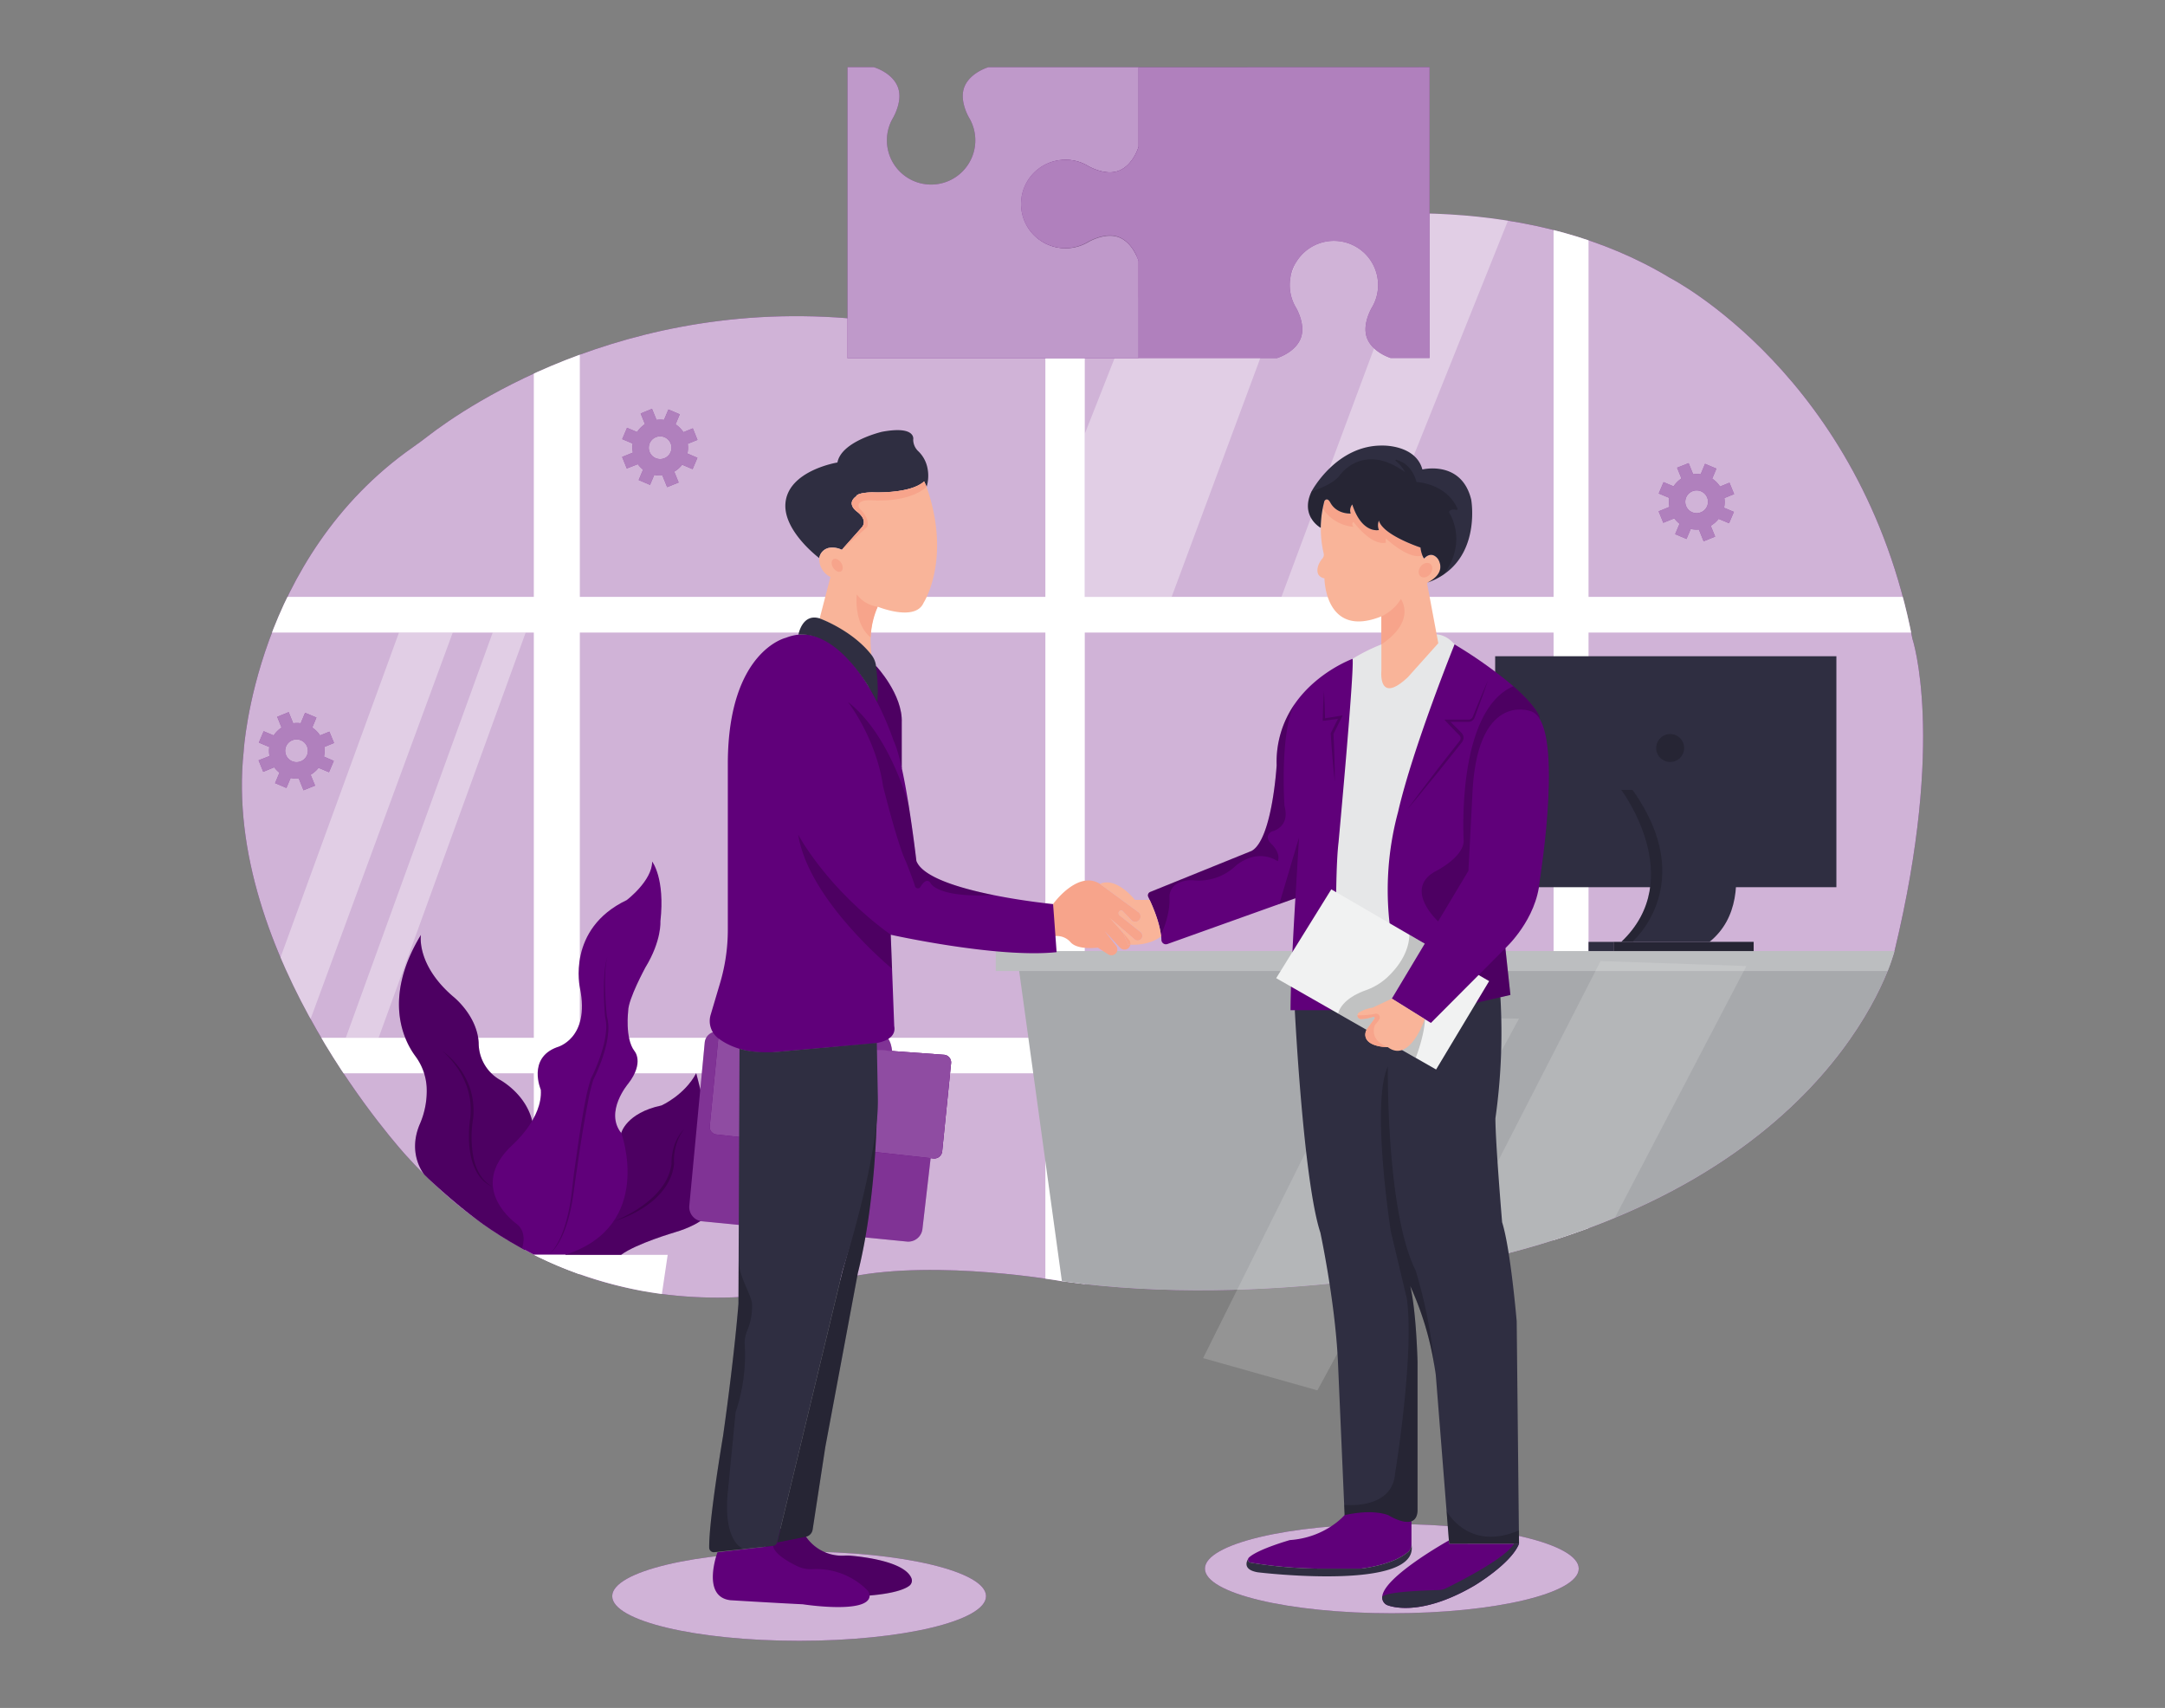 <svg id="e2740bb1-4cee-4486-881b-af292fe4e0c1" data-name="Layer 1" xmlns="http://www.w3.org/2000/svg" xmlns:xlink="http://www.w3.org/1999/xlink" width="865.76" height="682.89" viewBox="0 0 865.76 682.89"><rect x="0" y="0" width="865.76" height="682.89" fill="#808080" stroke="none"/><defs><clipPath id="f7d16e46-e396-44d0-bb61-8bf9f60d4f25"><path id="a0a7bbbe-ced6-4ed8-84b2-ea14a15a3df1" data-name="SVGID" d="M394.28,124.15s166.09-78.08,273.6-13c0,0,76.61,39.13,96.86,144.22,0,0,13.4,39.91-7.15,124.9,0,0-22.43,91.84-167.72,124,0,0-83.09,19.46-165.22,8,0,0-49.3-8.83-84.58-1.77,0,0-99.73,38-177.49-48.32,0,0-73.87-80-65.13-161.88,0,0,4.39-77.26,67.75-121.55q3.06-2.14,6-4.43c14.57-11.26,85-60.43,186.33-44.9C357.54,129.46,373.28,132.86,394.28,124.15Z" fill="none"/></clipPath></defs><ellipse cx="319.56" cy="638.2" rx="74.74" ry="17.84" fill="#60007a"/><ellipse cx="319.56" cy="638.2" rx="74.74" ry="17.84" fill="#fff" opacity="0.7"/><ellipse cx="556.58" cy="627.19" rx="74.74" ry="17.84" fill="#60007a"/><ellipse cx="556.58" cy="627.19" rx="74.74" ry="17.84" fill="#fff" opacity="0.7"/><path d="M394.28,124.15s166.09-78.08,273.6-13c0,0,76.61,39.13,96.86,144.22,0,0,13.4,39.91-7.15,124.9,0,0-22.43,91.84-167.72,124,0,0-83.09,19.46-165.22,8,0,0-49.3-8.83-84.58-1.77,0,0-99.73,38-177.49-48.32,0,0-73.87-80-65.13-161.88,0,0,4.39-77.26,67.75-121.55q3.06-2.14,6-4.43c14.57-11.26,85-60.43,186.33-44.9C357.54,129.46,373.28,132.86,394.28,124.15Z" fill="#60007a"/><path d="M394.28,124.15s166.09-78.08,273.6-13c0,0,76.61,39.13,96.86,144.22,0,0,13.4,39.91-7.15,124.9,0,0-22.43,91.84-167.72,124,0,0-83.09,19.46-165.22,8,0,0-49.3-8.83-84.58-1.77,0,0-99.73,38-177.49-48.32,0,0-73.87-80-65.13-161.88,0,0,4.39-77.26,67.75-121.55q3.06-2.14,6-4.43c14.57-11.26,85-60.43,186.33-44.9C357.54,129.46,373.28,132.86,394.28,124.15Z" fill="#fff" opacity="0.7"/><g clip-path="url(#f7d16e46-e396-44d0-bb61-8bf9f60d4f25)"><polygon points="557.06 333.37 538.55 341.95 585.4 369.18 557.06 333.37" fill="#d1d3d4"/><rect x="621.26" y="85.25" width="13.98" height="421.82" fill="#fff"/><rect x="111.12" y="414.95" width="556.76" height="14.18" fill="#fff"/><rect x="418.03" y="102.75" width="15.76" height="444.6" fill="#fff"/><polygon points="407 384.26 425.17 516.1 687.8 526.56 757.73 403.99 764.74 384.89 407 384.26" fill="#a7a9ac"/><rect x="398.19" y="380.26" width="366.55" height="7.99" fill="#bcbec0"/><polygon points="640.06 384.26 569.52 521.85 633.94 509.54 698.37 386.25 640.06 384.26" fill="#f1f2f2" opacity="0.18"/><rect x="96.73" y="238.65" width="678.54" height="14.26" fill="#fff"/><rect x="635.24" y="376.59" width="10.01" height="3.67" fill="#2f2e41"/><rect x="597.9" y="262.38" width="136.45" height="92.34" fill="#2f2e41"/><circle cx="667.88" cy="299.08" r="5.59" opacity="0.2"/><path d="M652.84,315.84h-4.5s26.73,35.44,0,60.75h4.37l26.73-6.31V333.37Z" fill="#2f2e41"/><path d="M652.84,315.84h-4.5s26.73,35.44,0,60.75h4.37l26.73-6.31V333.37Z" opacity="0.2"/><rect x="645.25" y="376.59" width="56.02" height="3.67" fill="#2f2e41"/><rect x="645.25" y="376.59" width="56.02" height="3.67" opacity="0.2"/><rect x="213.47" y="127.94" width="18.4" height="390.94" fill="#fff"/><polygon points="138.28 414.95 197.03 252.91 210.21 252.91 151.4 414.95 138.28 414.95" fill="#fff" opacity="0.36"/><path d="M213.47,501.72H267l-2.33,15.71A168.18,168.18,0,0,1,213.47,501.72Z" fill="#fff"/><path d="M248.4,453.08S250.35,445,264.52,442c0,0,9.21-4.09,13.89-12.9L289,470.41s4.24,15.43-19.16,22.31c0,0-15.41,4.51-21.47,9H226.1L244,465.43Z" fill="#60007a"/><path d="M248.4,453.08S250.35,445,264.52,442c0,0,9.21-4.09,13.89-12.9L289,470.41s4.24,15.43-19.16,22.31c0,0-15.41,4.51-21.47,9H226.1L244,465.43Z" opacity="0.2"/><path d="M245.26,488.4a61.56,61.56,0,0,0,7.79-3.79,46.83,46.83,0,0,0,7-5,29,29,0,0,0,5.59-6.38,20.24,20.24,0,0,0,2.9-7.89v.1a19.88,19.88,0,0,1,.25-3.87,22.69,22.69,0,0,1,.91-3.72,16.84,16.84,0,0,1,1.61-3.47,15.45,15.45,0,0,1,2.34-3,18.25,18.25,0,0,0-2,3.16,20.07,20.07,0,0,0-1.32,3.48,22.08,22.08,0,0,0-.78,7.33v.09a20.91,20.91,0,0,1-1,4.35,22.86,22.86,0,0,1-1.93,4,27.83,27.83,0,0,1-5.88,6.59,41,41,0,0,1-7.37,4.76,42.74,42.74,0,0,1-8.11,3.2Z" opacity="0.2"/><path d="M169.89,469.91s-7.1-8-2.15-20.13a33.15,33.15,0,0,0,2.88-15.06,23,23,0,0,0-4.52-12.44c-4.27-5.76-13.39-22.71,2.22-48.48,0,0-2,11.89,12.91,24.67,0,0,9.63,7.54,10.19,18.55a17,17,0,0,0,8.25,14.59s13.8,7.16,13.8,22l-3.62,46.19S194.33,493.08,169.89,469.91Z" fill="#60007a"/><path d="M169.89,469.91s-7.1-8-2.15-20.13a33.15,33.15,0,0,0,2.88-15.06,23,23,0,0,0-4.52-12.44c-4.27-5.76-13.39-22.71,2.22-48.48,0,0-2,11.89,12.91,24.67,0,0,9.63,7.54,10.19,18.55a17,17,0,0,0,8.25,14.59s13.8,7.16,13.8,22l-3.62,46.19S194.33,493.08,169.89,469.91Z" opacity="0.2"/><path d="M176.83,420.17a30.66,30.66,0,0,1,9.81,11.74,26.85,26.85,0,0,1,1.46,3.6,31.65,31.65,0,0,1,.88,3.8,30.45,30.45,0,0,1,.24,7.81,45.23,45.23,0,0,0,0,15.09,21.46,21.46,0,0,0,2.5,7.08,14.36,14.36,0,0,0,2.27,3,15.53,15.53,0,0,0,3,2.29,13.6,13.6,0,0,1-5.79-5,22.07,22.07,0,0,1-2.88-7.2,36.3,36.3,0,0,1-.8-7.71,47.49,47.49,0,0,1,.54-7.72,28.11,28.11,0,0,0-2.25-14.68,31,31,0,0,0-3.82-6.53A33.85,33.85,0,0,0,176.83,420.17Z" opacity="0.2"/><polygon points="159.55 252.91 107.17 396.54 122.48 412.1 181.05 252.91 159.55 252.91" fill="#fff" opacity="0.36"/><polygon points="468.53 85.25 433.8 173.46 433.8 238.65 468.53 238.65 529.63 74.09 468.53 85.25" fill="#fff" opacity="0.36"/><polygon points="572.91 76.39 512.44 238.65 542.68 238.64 605.7 81.55 572.91 76.39" fill="#fff" opacity="0.36"/><path d="M652.84,315.84h32s22.09,42-1.23,60.75H652.71S679.69,353.51,652.84,315.84Z" fill="#2f2e41"/><path d="M208.76,499.1s2.28-5.93-1.85-9.5c0,0-20.89-14.29-1.92-31.89,0,0,12.09-10.52,11.27-22,0,0-5.47-12.61,6.47-17,0,0,13.31-3.3,9.19-23.64,0,0-5.49-23.65,18.7-35.19,0,0,10.17-7.7,10.17-15.4,0,0,5.23,6.6,3.3,23.92,0,0,.55,7.7-6,18.42,0,0-6.87,12.64-6.87,17.32,0,0-1.37,11,2.48,16.07,0,0,4.12,4.54-2.48,13.07,0,0-9.62,11.27-2.75,19.79,0,0,13.47,36.94-22.26,48.57H213.54Z" fill="#60007a"/><path d="M219.22,501.72a12.47,12.47,0,0,0,3-3.42,27.74,27.74,0,0,0,2.12-4,52.16,52.16,0,0,0,2.76-8.71c1.44-5.94,1.79-12.07,2.66-18.15s1.71-12.14,2.7-18.19c.5-3,1-6.06,1.62-9.07a72.49,72.49,0,0,1,2.25-9v0l0,0c1-1.91,1.84-3.91,2.63-5.91a58.34,58.34,0,0,0,2.08-6.14,37,37,0,0,0,1.26-6.32,17.25,17.25,0,0,0-.35-6.33v-.07c-.32-4-.51-8-.44-12.05,0-2,.12-4,.31-6a31.42,31.42,0,0,1,1.06-5.92,32.27,32.27,0,0,0-.81,5.94c-.13,2-.15,4-.11,6,.08,4,.31,8,.72,12l0-.07a18.07,18.07,0,0,1,.52,6.62,34.79,34.79,0,0,1-1.2,6.5,61.56,61.56,0,0,1-2.06,6.24c-.8,2-1.66,4.06-2.64,6l0-.06a71.22,71.22,0,0,0-2.14,8.84c-.58,3-1.14,6-1.65,9q-1.53,9-2.81,18.15c-1,6-1.46,12.18-3,18.16a48.76,48.76,0,0,1-3,8.7,27.81,27.81,0,0,1-2.28,4A12.34,12.34,0,0,1,219.22,501.72Z" opacity="0.2"/></g><polygon points="481.11 543.02 549.05 406.56 607.44 407.28 526.82 555.91 481.11 543.02" fill="#f1f2f2" opacity="0.18"/><path d="M564.43,608.23v9.29a3.88,3.88,0,0,1-1.28,2.94c-6.29,5.48-19.13,6.73-19.13,6.73H529.19A178.86,178.86,0,0,1,500,624.78a1.13,1.13,0,0,1-.86-1.54.54.54,0,0,1,0-.11c.05-.08.1-.13.13-.19l.09-.11c3.41-3.36,16.45-7.06,16.45-7.06,14.35-1,21.88-10,21.88-10,1-3.17,10.93-3.88,10.93-3.88h10.7Z" fill="#60007a"/><path d="M503,628.66c-6-1-4.57-4.27-3.85-5.42a1.13,1.13,0,0,0,.86,1.54,178.86,178.86,0,0,0,29.23,2.41H544s12.84-1.25,19.13-6.73a3.88,3.88,0,0,0,1.28-2.94C568.07,636.53,503,628.66,503,628.66Z" fill="#2f2e41"/><path d="M607.44,617.24c-3.16,8-17.83,16.72-17.83,16.72-23,13.46-35.06,7.73-35.06,7.73a3.37,3.37,0,0,1-1.82-3,1.48,1.48,0,0,1,0-.21c.46-8,26.66-22.57,26.66-22.57l.1,1.3Z" fill="#60007a"/><path d="M607.44,617.24c-3.16,8-17.83,16.72-17.83,16.72-23,13.46-35.06,7.73-35.06,7.73a3.37,3.37,0,0,1-1.82-3,.23.23,0,0,1,0-.21c.27-.58,2.82-2.23,22.64-2.73a6.78,6.78,0,0,0,2.83-.69c5.2-2.54,23.85-12,27.25-17.85Z" fill="#2f2e41"/><path d="M607.44,617.24H579.5l-5.35-67.57c-.18-1.29-.39-2.57-.6-3.82a123.81,123.81,0,0,0-9.61-31.65c2.43,10,2.92,30.37,2.92,30.37v59.54c-.49,8.75-11.66,1.7-11.66,1.7-7.29-2.67-17.5,0-17.5,0l-.18-4.13L535,543.84c-1.21-24.05-7-51-7-51-6.8-20.65-10.22-88.9-10.22-88.9l5.12-5.14,51.52-9.47L600,398.74a243.77,243.77,0,0,1-2,48.4c0,9.71,2.68,41.55,2.68,41.55,3.4,10.69,5.83,39.61,5.83,39.61Z" fill="#2f2e41"/><path d="M540.85,263.43a71.17,71.17,0,0,1,11.55-5.77s14-6.19,22.1-4c0,0,3.77-.07,7.18,4l-13.15,83-6,66.58-27.7-3.37-4.38-16.8,4.37-110.81Z" fill="#e6e7e8"/><path d="M356.72,420.22s-.28-8.26-7.39-7.74l-15.26-1.58-.41,7.65Z" fill="#60007a"/><path d="M356.72,420.22s-.28-8.26-7.39-7.74l-15.26-1.58-.41,7.65Z" fill="#fff" opacity="0.2"/><path d="M286.7,412.48h-.09a4.82,4.82,0,0,0-4.8,4.37l-6.16,65.26a5.7,5.7,0,0,0,5.11,6.2l81.89,8.1a5.7,5.7,0,0,0,6.22-5l4.41-38.13Z" fill="#60007a"/><path d="M286.7,412.48h-.09a4.82,4.82,0,0,0-4.8,4.37l-6.16,65.26a5.7,5.7,0,0,0,5.11,6.2l81.89,8.1a5.7,5.7,0,0,0,6.22-5l4.41-38.13Z" fill="#fff" opacity="0.2"/><path d="M286.53,453.6l86.71,9.58a3.18,3.18,0,0,0,3.53-2.84l3.56-35.23a3.07,3.07,0,0,0-2.84-3.38l-90.25-6.55-3.41,35.1A3,3,0,0,0,286.53,453.6Z" fill="#60007a"/><path d="M286.53,453.6l86.71,9.58a3.18,3.18,0,0,0,3.53-2.84l3.56-35.23a3.07,3.07,0,0,0-2.84-3.38l-90.25-6.55-3.41,35.1A3,3,0,0,0,286.53,453.6Z" fill="#60007a"/><path d="M286.53,453.6l86.71,9.58a3.18,3.18,0,0,0,3.53-2.84l3.56-35.23a3.07,3.07,0,0,0-2.84-3.38l-90.25-6.55-3.41,35.1A3,3,0,0,0,286.53,453.6Z" fill="#fff" opacity="0.3"/><path d="M322.3,614.4A17.39,17.39,0,0,0,337.42,622a20.84,20.84,0,0,1,2.5,0c4.91.41,21.8,2.27,24.55,9a2.6,2.6,0,0,1-.88,3.07c-1.73,1.28-5.88,3-15.83,3.86l-33-2.21-14.1-28.14Z" fill="#60007a"/><path d="M322.3,614.4A17.39,17.39,0,0,0,337.42,622a20.84,20.84,0,0,1,2.5,0c4.9.41,21.75,2.26,24.54,9a2.62,2.62,0,0,1-.85,3.06c-1.72,1.32-5.87,3.13-15.85,3.91l-33-2.21-14.1-28.14Z" opacity="0.2"/><path d="M286.91,620.64s-6.64,17.82,5.2,19.18c0,0,17.53,1.08,28.89,1.62,0,0,26.66,4.12,26.76-3.47a3.14,3.14,0,0,0-.95-2.18,28.84,28.84,0,0,0-21.95-8.4,12.35,12.35,0,0,1-5.9-1.12c-3.69-1.76-9.39-5-9.8-8.19Z" fill="#60007a"/><path d="M350.63,446s-.36,34.39-7.59,63l-13,69.51-5.07,33.06a3.47,3.47,0,0,1-2.76,2.88l-11.42,2.26,26.12-108.43s10.44-35.73,13.27-62.27Z" fill="#2f2e41"/><path d="M350.63,446s-.36,34.39-7.59,63l-13,69.51-5.07,33.06a3.47,3.47,0,0,1-2.76,2.88l-11.42,2.26,26.12-108.43s10.44-35.73,13.27-62.27Z" opacity="0.2"/><path d="M350.31,266.25S361.09,277.67,360.6,289l0,18.3s-8.15-21.49-13.39-33.06Z" fill="#60007a"/><path d="M350.31,266.25S361.09,277.67,360.6,289l0,18.3s-8.15-21.49-13.39-33.06Z" opacity="0.2"/><path d="M601.85,377.87,604,397.81l-26.77,6.1h0l-14.76,3.37-6.08-32.81a119.64,119.64,0,0,1,2.68-49.81c5.83-25.51,22.59-67,22.59-67a176.64,176.64,0,0,1,23.52,16.71c9.47,8.25,10.5,12.37,10.5,12.37Z" fill="#60007a"/><path d="M601.85,377.87,604,397.81l-26.77,6.1h0s2.2-28.25-2.15-35.52c0,0-13.59-12.38-1.68-19.67,0,0,11.69-5.6,11.92-12.4,0,0-3.28-51.95,19.86-61.94,9.47,8.25,10.5,12.37,10.5,12.37Z" opacity="0.2"/><path d="M562.73,323.69q3.33-4.57,6.76-9.09c2.29-3,4.55-6,6.87-9l7-8.93.42-.54a1.58,1.58,0,0,0,.23-.47,1.68,1.68,0,0,0,0-1,2.36,2.36,0,0,0-.68-.94l-1-1-3.91-4.09-.84-.89h1.22l6.76,0,1.68,0a1.74,1.74,0,0,0,1.24-.48,1.84,1.84,0,0,0,.41-.55l.32-.76.63-1.57q2.55-6.27,5.24-12.47-2.22,6.39-4.57,12.73l-.58,1.59-.31.81a2.65,2.65,0,0,1-2.37,1.59l-1.69,0-6.76,0,.37-.87,4,4,1,1a3.43,3.43,0,0,1,.95,1.35,2.87,2.87,0,0,1,0,1.74,2.77,2.77,0,0,1-.41.78l-.45.58-7.06,8.85c-2.35,3-4.76,5.85-7.14,8.78S565.17,320.81,562.73,323.69Z" opacity="0.2"/><path d="M535.27,336.8c-1.95,16.29-.48,67.1-.48,67.1H516.07c0-13.57,1.94-44.75,1.94-44.75l-51.17,18.3a1.8,1.8,0,0,1-2.4-1.65c0-.46-.05-.93-.1-1.4v0c0-.21-.06-.42-.08-.63h0c-.66-5.06-3-10.7-4.49-13.89-.21-.47-.41-.89-.58-1.24a1.46,1.46,0,0,1,.77-2l40.56-16.41c8.26-4.62,10-34.26,10-34.26a40.45,40.45,0,0,1,7.26-24.55c9-12.91,23.11-18,23.11-18C541.59,268.52,535.27,336.8,535.27,336.8Z" fill="#60007a"/><path d="M513.64,322.22c2.43,8.76-5.11,10.24-5.11,10.24-3.64,2.24.25,5.32.25,5.32,3.61,3.93,2.19,6.56,2.19,6.56-9-5.59-17,2-17,2A21.39,21.39,0,0,1,477.63,352a12.28,12.28,0,0,0-6.79,1.22,6.13,6.13,0,0,0-3.18,5.74c.31,7.22-3.22,14.39-3.4,14.74-.76-5.79-3.7-12.31-5.07-15.12a1.46,1.46,0,0,1,.77-2l40.56-16.41c8.26-4.62,10-34.26,10-34.26a40.47,40.47,0,0,1,7.26-24.55h0C511.67,292.57,513.64,322.22,513.64,322.22Z" opacity="0.2"/><polygon points="511.58 361.46 519.47 334.86 518.01 359.16 511.58 361.46" opacity="0.2"/><path d="M529.44,276.3c.13,1.9.18,3.81.28,5.71l.16,5.71-.51-.44c2.18-.38,4.36-.72,6.55-1.07l1-.17-.46.95c-1.09,2.2-2.17,4.39-3.28,6.57l.06-.28q.26,4.8.39,9.61c.1,3.2.16,6.41.15,9.62-.38-3.19-.68-6.38-.94-9.58s-.51-6.39-.7-9.59v-.14l.06-.14q1.62-3.29,3.29-6.55l.57.78c-2.19.3-4.38.61-6.58.87l-.52.06v-.5l.16-5.71C529.25,280.11,529.31,278.2,529.44,276.3Z" opacity="0.2"/><path d="M573.55,545.85a123.81,123.81,0,0,0-9.61-31.65c2.43,10,2.92,30.37,2.92,30.37v59.54c-.49,8.75-11.66,1.7-11.66,1.7-7.29-2.67-17.5,0-17.5,0l-.18-4.13s19.13,2.19,20.34-12.4c0,0,7.77-47.14,4.74-70l-6.44-27s-8-51.27-1.18-65.86c0,0-.76,57.84,11.15,81.65a195.28,195.28,0,0,1,7.43,37.73Z" opacity="0.2"/><path d="M578.46,604.12s8.57,16.51,29,7.77v5.35H579.5Z" opacity="0.2"/><polygon points="510.33 391.1 574.28 427.62 595.49 392.28 532.37 355.59 510.33 391.1" fill="#f1f2f2"/><path d="M563.6,373.74c-.23,7.51-5,13.45-8.93,17.11A25.05,25.05,0,0,1,546,396c-10.14,3.67-10.87,9.25-10.87,9.25l31,17.69s4.54-11.28,3.67-19l6.75-22.66Z" opacity="0.2"/><path d="M455.76,375.88a1.86,1.86,0,0,1-.82.19,1.89,1.89,0,0,1-1.24-.46l-5.51-4.77-3.85-3.34,4.78,5.5,2,4.65s.33.05.89.09a2.31,2.31,0,0,1-1,1.54,2.35,2.35,0,0,1-1.34.41,2.47,2.47,0,0,1-1.77-.77l-6.13-6.64,4.56,5.86a2.37,2.37,0,0,1-1.87,3.82,2.48,2.48,0,0,1-1.28-.37l-4.19-2.7s-7.88,1.09-10.81-2.08a7.19,7.19,0,0,0-6.23-2.53c-.26,0-.53.08-.8.14v-13s9.78-13.68,18.73-8h0l15.36,11.28a2.14,2.14,0,0,1,.47,3,2.18,2.18,0,0,1-1.73.88,2.15,2.15,0,0,1-1.36-.49l-3.48-3.63a1,1,0,0,0-1.8.73,1,1,0,0,0,.4.82l8.41,6.71A1.88,1.88,0,0,1,455.76,375.88Z" fill="#f7a48b"/><path d="M356.2,373.74l1.39,36.51c1.38,7.17-11.06,7.23-11.06,7.23L309,420.74c-10.85.61-17.74-2.59-21.72-5.56a8.68,8.68,0,0,1-3.1-9.42l3.77-12.7a75.17,75.17,0,0,0,3.1-21.32v-67c.27-44.48,23.2-49.73,23.2-49.73,26.24-10.23,43.09,41.15,43.09,41.15,2.2,4.53,4.36,15.38,6,25.62,1.87,11.61,3.12,22.45,3.12,22.45,2.46,6.51,17.33,10.94,30.95,13.67h0c12.38,2.49,23.72,3.58,23.72,3.58l1.4,19.22C398.72,383.22,356.2,373.74,356.2,373.74Z" fill="#60007a"/><path d="M356.2,373.74l.52,13.57S323.33,360,319.18,333.72C319.18,333.72,330.51,355.2,356.2,373.74Z" opacity="0.2"/><path d="M397.37,357.88c-23.43,1.23-25.42-5.07-25.42-5.07-1.38-1.52-2.83.07-3.86,1.79a1.2,1.2,0,0,1-2.17-.26c-1.27-3.92-3.64-9.84-3.64-9.84-3.31-6.64-9.14-30.12-9.14-30.12-2.79-19.34-14.06-33.71-14.06-33.71,16.85,13,24.22,41.09,24.22,41.09,1.87,11.61,3.12,22.45,3.12,22.45C368.88,350.72,383.75,355.15,397.37,357.88Z" opacity="0.2"/><path d="M350.63,417l.41,21.55a73.73,73.73,0,0,1-.4,9.51v0c-2.82,26.54-13.75,60.1-13.75,60.1L310.76,616.68a1.83,1.83,0,0,1-1.6,1.4l-11.78,1.27h0l-11.78,1.27a1.85,1.85,0,0,1-2-1.82c-.14-11.21,5.55-44.68,5.55-44.68,4.71-33.3,6.15-52.85,6.15-52.85l.07-17.18v-.2l.35-84.56c6.77,2.1,15.5,1.2,15.5,1.2Z" fill="#2f2e41"/><path d="M290.91,598c-1.46,19.18,6.47,21.32,6.47,21.32h0l-11.78,1.27a1.85,1.85,0,0,1-2-1.82c-.14-11.21,5.55-44.68,5.55-44.68,4.71-33.3,6.15-52.85,6.15-52.85l.07-17.18c.08,6.47,5.36,14,5.36,17.54a24.83,24.83,0,0,1-1.9,10.37,12.19,12.19,0,0,0-1,5.9,71.33,71.33,0,0,1-3.68,26.81Z" opacity="0.2"/><path d="M370.54,194.66l-1-2.18c-5.56,5.15-20.8,4.36-20.8,4.36-6.34.19-6.34,1.58-6.34,1.58-4.36,3.17.59,6.33.59,6.33,4.36,3.57,1.59,6.15,1.59,6.15l-7.93,8.91a8.71,8.71,0,0,0-4.54-.85,4.92,4.92,0,0,0-4.49,4.19v0s-14.33-10.69-13.54-21.78c.95-13.25,20.8-16.45,20.8-16.45,1.59-8.51,17.83-12.28,17.83-12.28,13.87-2.57,12.47,3.17,12.47,3.17a6.44,6.44,0,0,0,2.15,4.71,12.73,12.73,0,0,1,3.37,5.83A15.38,15.38,0,0,1,370.54,194.66Z" fill="#2f2e41"/><path d="M369.34,241C366,248.73,351,242.58,351,242.58c-4.27,7.74-2.5,19.29-2.5,19.29-7.56-9.43-20.73-14.6-20.73-14.6l4.32-16.57a8,8,0,0,1-4.48-7.52v0a4.92,4.92,0,0,1,4.49-4.19,8.71,8.71,0,0,1,4.54.85l7.93-8.91s2.77-2.58-1.59-6.15c0,0-4.95-3.16-.59-6.33,0,0,0-1.39,6.34-1.58,0,0,15.24.79,20.8-4.36l1,2.18C380.64,223.58,369.34,241,369.34,241Z" fill="#f9b499"/><path d="M370.54,194.66C363,201.4,348.35,200,348.35,200c-6.73-.19-4.76,3.18-4.76,3.18,4.76,4.54,3.18,7.51,3.18,7.51l-10.11,9.12,7.93-8.91s2.77-2.58-1.59-6.15c0,0-4.95-3.16-.59-6.33,0,0,0-1.39,6.34-1.58,0,0,15.24.79,20.8-4.36Z" fill="#f7a48b"/><path d="M351,242.58a12.33,12.33,0,0,1-8.39-4.94s-1.36,11.64,5.55,17.21A35.61,35.61,0,0,1,351,242.58Z" fill="#f7a48b"/><ellipse cx="334.78" cy="226.05" rx="1.88" ry="2.87" transform="translate(-69.13 220.54) rotate(-33.25)" fill="#f7a48b"/><path d="M319.28,253.74s1.5-8.65,8.5-6.48c0,0,13,4.67,20.73,14.61a8.89,8.89,0,0,1,1.8,4.38c.44,3.47,1.09,10.06.4,14.42C350.71,280.67,337.37,252.4,319.28,253.74Z" fill="#2f2e41"/><path d="M464.34,374.38v0c-4.5,3.41-10.16,3.45-12.33,3.32-.56,0-.89-.09-.89-.09l-2-4.65-5.41-6,10,8.61a1.89,1.89,0,0,0,1.24.46,1.86,1.86,0,0,0,.82-.19,1.88,1.88,0,0,0,.36-3.17L447.71,366a1,1,0,0,1-.4-.82,1,1,0,0,1,1.8-.73l3.48,3.63a2.15,2.15,0,0,0,1.36.49,2.18,2.18,0,0,0,1.73-.88,2.14,2.14,0,0,0-.47-3l-15.36-11.28c6.7-3,14,6.4,14,6.4h5.88a.08.08,0,0,1,0,0c1.5,3.19,3.83,8.83,4.49,13.89h0C464.28,374,464.32,374.17,464.34,374.38Z" fill="#f9b499"/><path d="M452,377.74c-.56,0-.89-.09-.89-.09l-2-4.65,2.34,2.7A2.39,2.39,0,0,1,452,377.74Z" fill="#f7a48b"/><path d="M556.58,399.28,572.2,409,602,379.08s12.51-11.41,13.72-27c0,0,10.45-64.4-3.89-67.8,0,0-21.64-8-23.09,34.51l-1.54,29.4Z" fill="#60007a"/><path d="M569.77,407.47s-6,17.79-14.79,11.22h0c-.31,0-8.78,0-9-4.86a4.11,4.11,0,0,1,.83-2.56l2.85-3.93a.51.51,0,0,0-.59-.78,16.89,16.89,0,0,1-4.7.89,1.44,1.44,0,0,1-1.52-1.52,1.36,1.36,0,0,1,.7-1.18,15.59,15.59,0,0,1,5.34-1.87l7.71-3.6Z" fill="#f9b499"/><path d="M553.77,418.18a.23.23,0,0,1-.1.45c-2.46-.21-7.53-1.09-7.71-4.8a4.11,4.11,0,0,1,.83-2.56l2.85-3.93a.51.51,0,0,0-.58-.78,17.27,17.27,0,0,1-4.71.89,1.44,1.44,0,0,1-1.52-1.52v0a31.64,31.64,0,0,0,7.09-.58,1.47,1.47,0,0,1,1.7,2.09,10.19,10.19,0,0,1-1.75,2.3S547.26,415,553.77,418.18Z" fill="#f7a48b"/><path d="M570.63,233l4.53,24.18L563,270.76c-12,11.25-10.6-2.58-10.6-2.58V246.45c-22.63,9.05-22.77-15.22-22.77-15.22a3.46,3.46,0,0,1-2.24-1.26c-1.08-1.48-.63-4.23,1.45-6.7a2.29,2.29,0,0,0,.48-2,42.31,42.31,0,0,1-1-6.42c-.1-1.31-.15-2.58-.14-3.8a44,44,0,0,1,.78-7.72c.21-1.1.46-2.11.7-3,0,0,1.07-1.7,2.34.65,2.59,4.79,8.15,4.39,8.15,4.39a3.81,3.81,0,0,1,.64-3.62c3.88,11.9,10.65,10.22,10.65,10.22a4.94,4.94,0,0,1,0-3.75c1.6,5.81,16.64,10.74,16.64,10.74a11.9,11.9,0,0,0,.76,3.16,5,5,0,0,0,.66,1.24c3.36-3.5,5.69.38,5.69.38,3.1,5.61-3.37,8.79-4.39,9.25A.42.42,0,0,1,570.63,233Z" fill="#f9b499"/><path d="M568.81,222.07c-5.33,2-14.6-6.78-14.6-6.78a4.74,4.74,0,0,0,0,1.68c-6,1.31-12.93-8.28-12.93-8.28-1.16.77,0,1.94,0,1.94a16.22,16.22,0,0,1-12.35-7.33c.21-1.1.46-2.11.7-3,0,0,1.07-1.7,2.34.65,2.59,4.79,8.15,4.39,8.15,4.39a3.81,3.81,0,0,1,.64-3.62c3.88,11.9,10.65,10.22,10.65,10.22a4.94,4.94,0,0,1,0-3.75c1.6,5.81,16.64,10.74,16.64,10.74A11.9,11.9,0,0,0,568.81,222.07Z" fill="#f7a48b"/><ellipse cx="570.02" cy="227.94" rx="3.16" ry="2.43" transform="translate(42.52 541.99) rotate(-52.56)" fill="#f7a48b"/><path d="M577.4,229.63a27,27,0,0,1-6.63,3.31c1-.46,7.49-3.64,4.39-9.25,0,0-2.33-3.88-5.69-.38a5,5,0,0,1-.66-1.24,11.9,11.9,0,0,1-.76-3.16s-15-4.93-16.64-10.74a4.94,4.94,0,0,0,0,3.75s-6.77,1.68-10.65-10.22a3.81,3.81,0,0,0-.64,3.62s-5.56.4-8.15-4.39c-1.27-2.35-2.34-.65-2.34-.65-.24.91-.49,1.92-.7,3a44,44,0,0,0-.78,7.72l-.06,0a10.7,10.7,0,0,1-4.15-4.58,2.06,2.06,0,0,1-.12-.26c-1-2.33-1.25-5.54.68-9.72h0c.3-.56,10.15-18.61,28.5-18.29,0,0,13.13-.32,15.8,9.56,0,0,15.62-3.86,19.51,12C588.32,199.68,591.93,219.7,577.4,229.63Z" fill="#2f2e41"/><path d="M579.57,205.11c1.08,1.73,6.79,12.11-2.17,24.52a27,27,0,0,1-6.63,3.31c1-.46,7.49-3.64,4.39-9.25,0,0-2.33-3.88-5.69-.38a5,5,0,0,1-.66-1.24,11.9,11.9,0,0,1-.76-3.16s-15-4.93-16.64-10.74a4.94,4.94,0,0,0,0,3.75s-6.77,1.68-10.65-10.22a3.81,3.81,0,0,0-.64,3.62s-5.56.4-8.15-4.39c-1.27-2.35-2.34-.65-2.34-.65-.24.91-.49,1.92-.7,3a44,44,0,0,0-.78,7.72l-.06,0a12.16,12.16,0,0,1-4.15-4.58,2.06,2.06,0,0,1-.12-.26c-1.11-2.4-1.46-5.65.68-9.72h0c.25-.07,8.45-2.49,11.33-6.47,0,0,9.23-13.43,26.07-1.14a14.74,14.74,0,0,0-3.77-4.58.23.23,0,0,1,.18-.41c2.12.52,6.35,2.35,8.14,8.89,0,0,11.76.42,16.36,10.58a.41.41,0,0,1-.45.56c-.88-.19-2.27-.3-2.8.61A.63.63,0,0,0,579.57,205.11Z" opacity="0.2"/><path d="M552.4,246.45a17.92,17.92,0,0,0,7.79-6.94s6.45,8.56-7.79,18.15Z" fill="#f7a48b"/><g id="e37e942a-8264-442d-800c-6d764dbfd862" data-name="freepik--Gears--inject-67"><path d="M669.53,207.25a11.35,11.35,0,0,0,2.11,2.16l-1.76,4.16,4.53,1.93,1.69-4a11.15,11.15,0,0,0,3.26.21l1.9,4.71,4.61-1.87-1.77-4.33a11.33,11.33,0,0,0,3.16-2.77l4.17,1.76,1.93-4.54L689.43,203a10.89,10.89,0,0,0,.13-3.86l3.9-1.58L691.59,193l-3.76,1.53a11,11,0,0,0-3.14-3.15l1.68-4-4.54-1.93-1.76,4.17a11,11,0,0,0-3,0l-1.8-4.44L670.65,187l1.74,4.31a11.34,11.34,0,0,0-3.15,3.14l-4-1.68-1.93,4.54,4.18,1.75a11,11,0,0,0,.09,3.62l-4.31,1.76,1.87,4.59Zm4.77-8.42a4.54,4.54,0,1,1,2.43,6,4.53,4.53,0,0,1-2.43-6Z" fill="#60007a"/><g opacity="0.5"><path d="M669.53,207.25a11.35,11.35,0,0,0,2.11,2.16l-1.76,4.16,4.53,1.93,1.69-4a11.15,11.15,0,0,0,3.26.21l1.9,4.71,4.61-1.87-1.77-4.33a11.33,11.33,0,0,0,3.16-2.77l4.17,1.76,1.93-4.54L689.43,203a10.89,10.89,0,0,0,.13-3.86l3.9-1.58L691.59,193l-3.76,1.53a11,11,0,0,0-3.14-3.15l1.68-4-4.54-1.93-1.76,4.17a11,11,0,0,0-3,0l-1.8-4.44L670.65,187l1.74,4.31a11.34,11.34,0,0,0-3.15,3.14l-4-1.68-1.93,4.54,4.18,1.75a11,11,0,0,0,.09,3.62l-4.31,1.76,1.87,4.59Zm4.77-8.42a4.54,4.54,0,1,1,2.43,6,4.53,4.53,0,0,1-2.43-6Z" fill="#fff"/></g><path d="M109.65,306.79a11.66,11.66,0,0,0,2.1,2.17L110,313.12l4.53,1.93,1.69-4a10.83,10.83,0,0,0,3.26.22l1.9,4.7,4.61-1.87-1.77-4.33a11.33,11.33,0,0,0,3.16-2.77l4.17,1.76,1.93-4.53-3.93-1.72a10.83,10.83,0,0,0,.13-3.85l3.9-1.59-1.87-4.54L128,294.05a11.08,11.08,0,0,0-3.14-3.15l1.68-4L122,285l-1.76,4.18a10.26,10.26,0,0,0-3,0l-1.8-4.45-4.59,1.87,1.74,4.31a11.62,11.62,0,0,0-3.15,3.14l-4-1.68-1.93,4.54,4.18,1.76a10.94,10.94,0,0,0,.09,3.61L103.4,304l1.87,4.6Zm4.77-8.41a4.54,4.54,0,1,1,2.43,6,4.54,4.54,0,0,1-2.43-6Z" fill="#60007a"/><g opacity="0.5"><path d="M109.65,306.79a11.66,11.66,0,0,0,2.1,2.17L110,313.12l4.53,1.93,1.69-4a10.83,10.83,0,0,0,3.26.22l1.9,4.7,4.61-1.87-1.77-4.33a11.33,11.33,0,0,0,3.16-2.77l4.17,1.76,1.93-4.53-3.93-1.72a10.83,10.83,0,0,0,.13-3.85l3.9-1.59-1.87-4.54L128,294.05a11.08,11.08,0,0,0-3.14-3.15l1.68-4L122,285l-1.76,4.18a10.26,10.26,0,0,0-3,0l-1.8-4.45-4.59,1.87,1.74,4.31a11.62,11.62,0,0,0-3.15,3.14l-4-1.68-1.93,4.54,4.18,1.76a10.94,10.94,0,0,0,.09,3.61L103.4,304l1.87,4.6Zm4.77-8.41a4.54,4.54,0,1,1,2.43,6,4.54,4.54,0,0,1-2.43-6Z" fill="#fff"/></g><path d="M255.05,185.6a10.85,10.85,0,0,0,2.11,2.17l-1.76,4.17,4.54,1.93,1.69-4a11.07,11.07,0,0,0,3.25.22l1.91,4.69,4.6-1.87-1.77-4.33a11.37,11.37,0,0,0,3.17-2.77l4.17,1.77,1.93-4.54-4-1.72a11.18,11.18,0,0,0,.13-3.87l3.9-1.57-1.87-4.61-3.76,1.53a11.35,11.35,0,0,0-3.14-3.15l1.68-4-4.54-1.93-1.76,4.17a11.82,11.82,0,0,0-3,0l-1.8-4.43-4.54,1.86,1.72,4.26a11.59,11.59,0,0,0-3.16,3.16l-4-1.69-1.93,4.53,4.18,1.76a11,11,0,0,0,.09,3.62l-4.31,1.74,1.87,4.61Zm4.77-8.4a4.54,4.54,0,1,1,2.43,6,4.54,4.54,0,0,1-2.43-6Z" fill="#60007a"/><g opacity="0.5"><path d="M255.05,185.6a10.85,10.85,0,0,0,2.11,2.17l-1.76,4.17,4.54,1.93,1.69-4a11.07,11.07,0,0,0,3.25.22l1.91,4.69,4.6-1.87-1.77-4.33a11.37,11.37,0,0,0,3.17-2.77l4.17,1.77,1.93-4.54-4-1.72a11.18,11.18,0,0,0,.13-3.87l3.9-1.57-1.87-4.61-3.76,1.53a11.35,11.35,0,0,0-3.14-3.15l1.68-4-4.54-1.93-1.76,4.17a11.82,11.82,0,0,0-3,0l-1.8-4.43-4.54,1.86,1.72,4.26a11.59,11.59,0,0,0-3.16,3.16l-4-1.69-1.93,4.53,4.18,1.76a11,11,0,0,0,.09,3.62l-4.31,1.74,1.87,4.61Zm4.77-8.4a4.54,4.54,0,1,1,2.43,6,4.54,4.54,0,0,1-2.43-6Z" fill="#fff"/></g></g><g id="b901c145-a1d4-4b29-9098-21bae61eea9e" data-name="freepik--Puzzle--inject-67"><path d="M455.33,104.46v38.8H338.91V26.86h10.5s7.15,2,9.52,7.72c2.14,5.06-1.05,11.16-1.78,12.47l-.12.22h0a17.68,17.68,0,1,0,30.62,0h0a.57.57,0,0,1-.13-.21c-.73-1.29-3.92-7.39-1.8-12.47,2.39-5.67,9.54-7.72,9.54-7.72h60.1V58.66s-2.05,7.16-7.72,9.54c-5.06,2.13-11.16-1.06-12.48-1.78L435,66.3h0a17.39,17.39,0,0,0-8.87-2.39,17.68,17.68,0,1,0,8.87,33h0l.2-.12c1.29-.73,7.4-3.93,12.48-1.8C453.27,97.3,455.33,104.46,455.33,104.46Z" fill="#60007a"/><g opacity="0.6"><path d="M455.33,104.46v38.8H338.91V26.86h10.5s7.15,2,9.52,7.72c2.14,5.06-1.05,11.16-1.78,12.47l-.12.22h0a17.68,17.68,0,1,0,30.62,0h0a.57.57,0,0,1-.13-.21c-.73-1.29-3.92-7.39-1.8-12.47,2.39-5.67,9.54-7.72,9.54-7.72h60.1V58.66s-2.05,7.16-7.72,9.54c-5.06,2.13-11.16-1.06-12.48-1.78L435,66.3h0a17.39,17.39,0,0,0-8.87-2.39,17.68,17.68,0,1,0,8.87,33h0l.2-.12c1.29-.73,7.4-3.93,12.48-1.8C453.27,97.3,455.33,104.46,455.33,104.46Z" fill="#fff"/></g><path d="M571.67,26.86V143.15H556.12c-1.14-.39-7.19-2.55-9.34-7.66s1.06-11.14,1.78-12.47l.14-.22h0a17.4,17.4,0,0,0,2.38-8.85,17.66,17.66,0,1,0-32.94,8.87h0l.13.21c.73,1.28,3.91,7.38,1.78,12.47s-8.15,7.27-9.33,7.66H455.33V104.39s-2.05-7.16-7.72-9.54c-5-2.11-11.14,1.07-12.47,1.79l-.2.13h0a17.67,17.67,0,1,1-8.87-32.89,17.4,17.4,0,0,1,8.85,2.38h0a1.28,1.28,0,0,0,.21.14c1.29.72,7.39,3.91,12.47,1.78,5.67-2.37,7.71-9.53,7.71-9.53V26.9Z" fill="#60007a"/><path d="M571.67,26.86V143.15H556.12c-1.14-.39-7.19-2.55-9.34-7.66s1.06-11.14,1.78-12.47l.14-.22h0a17.4,17.4,0,0,0,2.38-8.85,17.66,17.66,0,1,0-32.94,8.87h0l.13.21c.73,1.28,3.91,7.38,1.78,12.47s-8.15,7.27-9.33,7.66H455.33V104.39s-2.05-7.16-7.72-9.54c-5-2.11-11.14,1.07-12.47,1.79l-.2.13h0a17.67,17.67,0,1,1-8.87-32.89,17.4,17.4,0,0,1,8.85,2.38h0a1.28,1.28,0,0,0,.21.14c1.29.72,7.39,3.91,12.47,1.78,5.67-2.37,7.71-9.53,7.71-9.53V26.9Z" fill="#fff" opacity="0.5" style="isolation:isolate"/></g></svg>